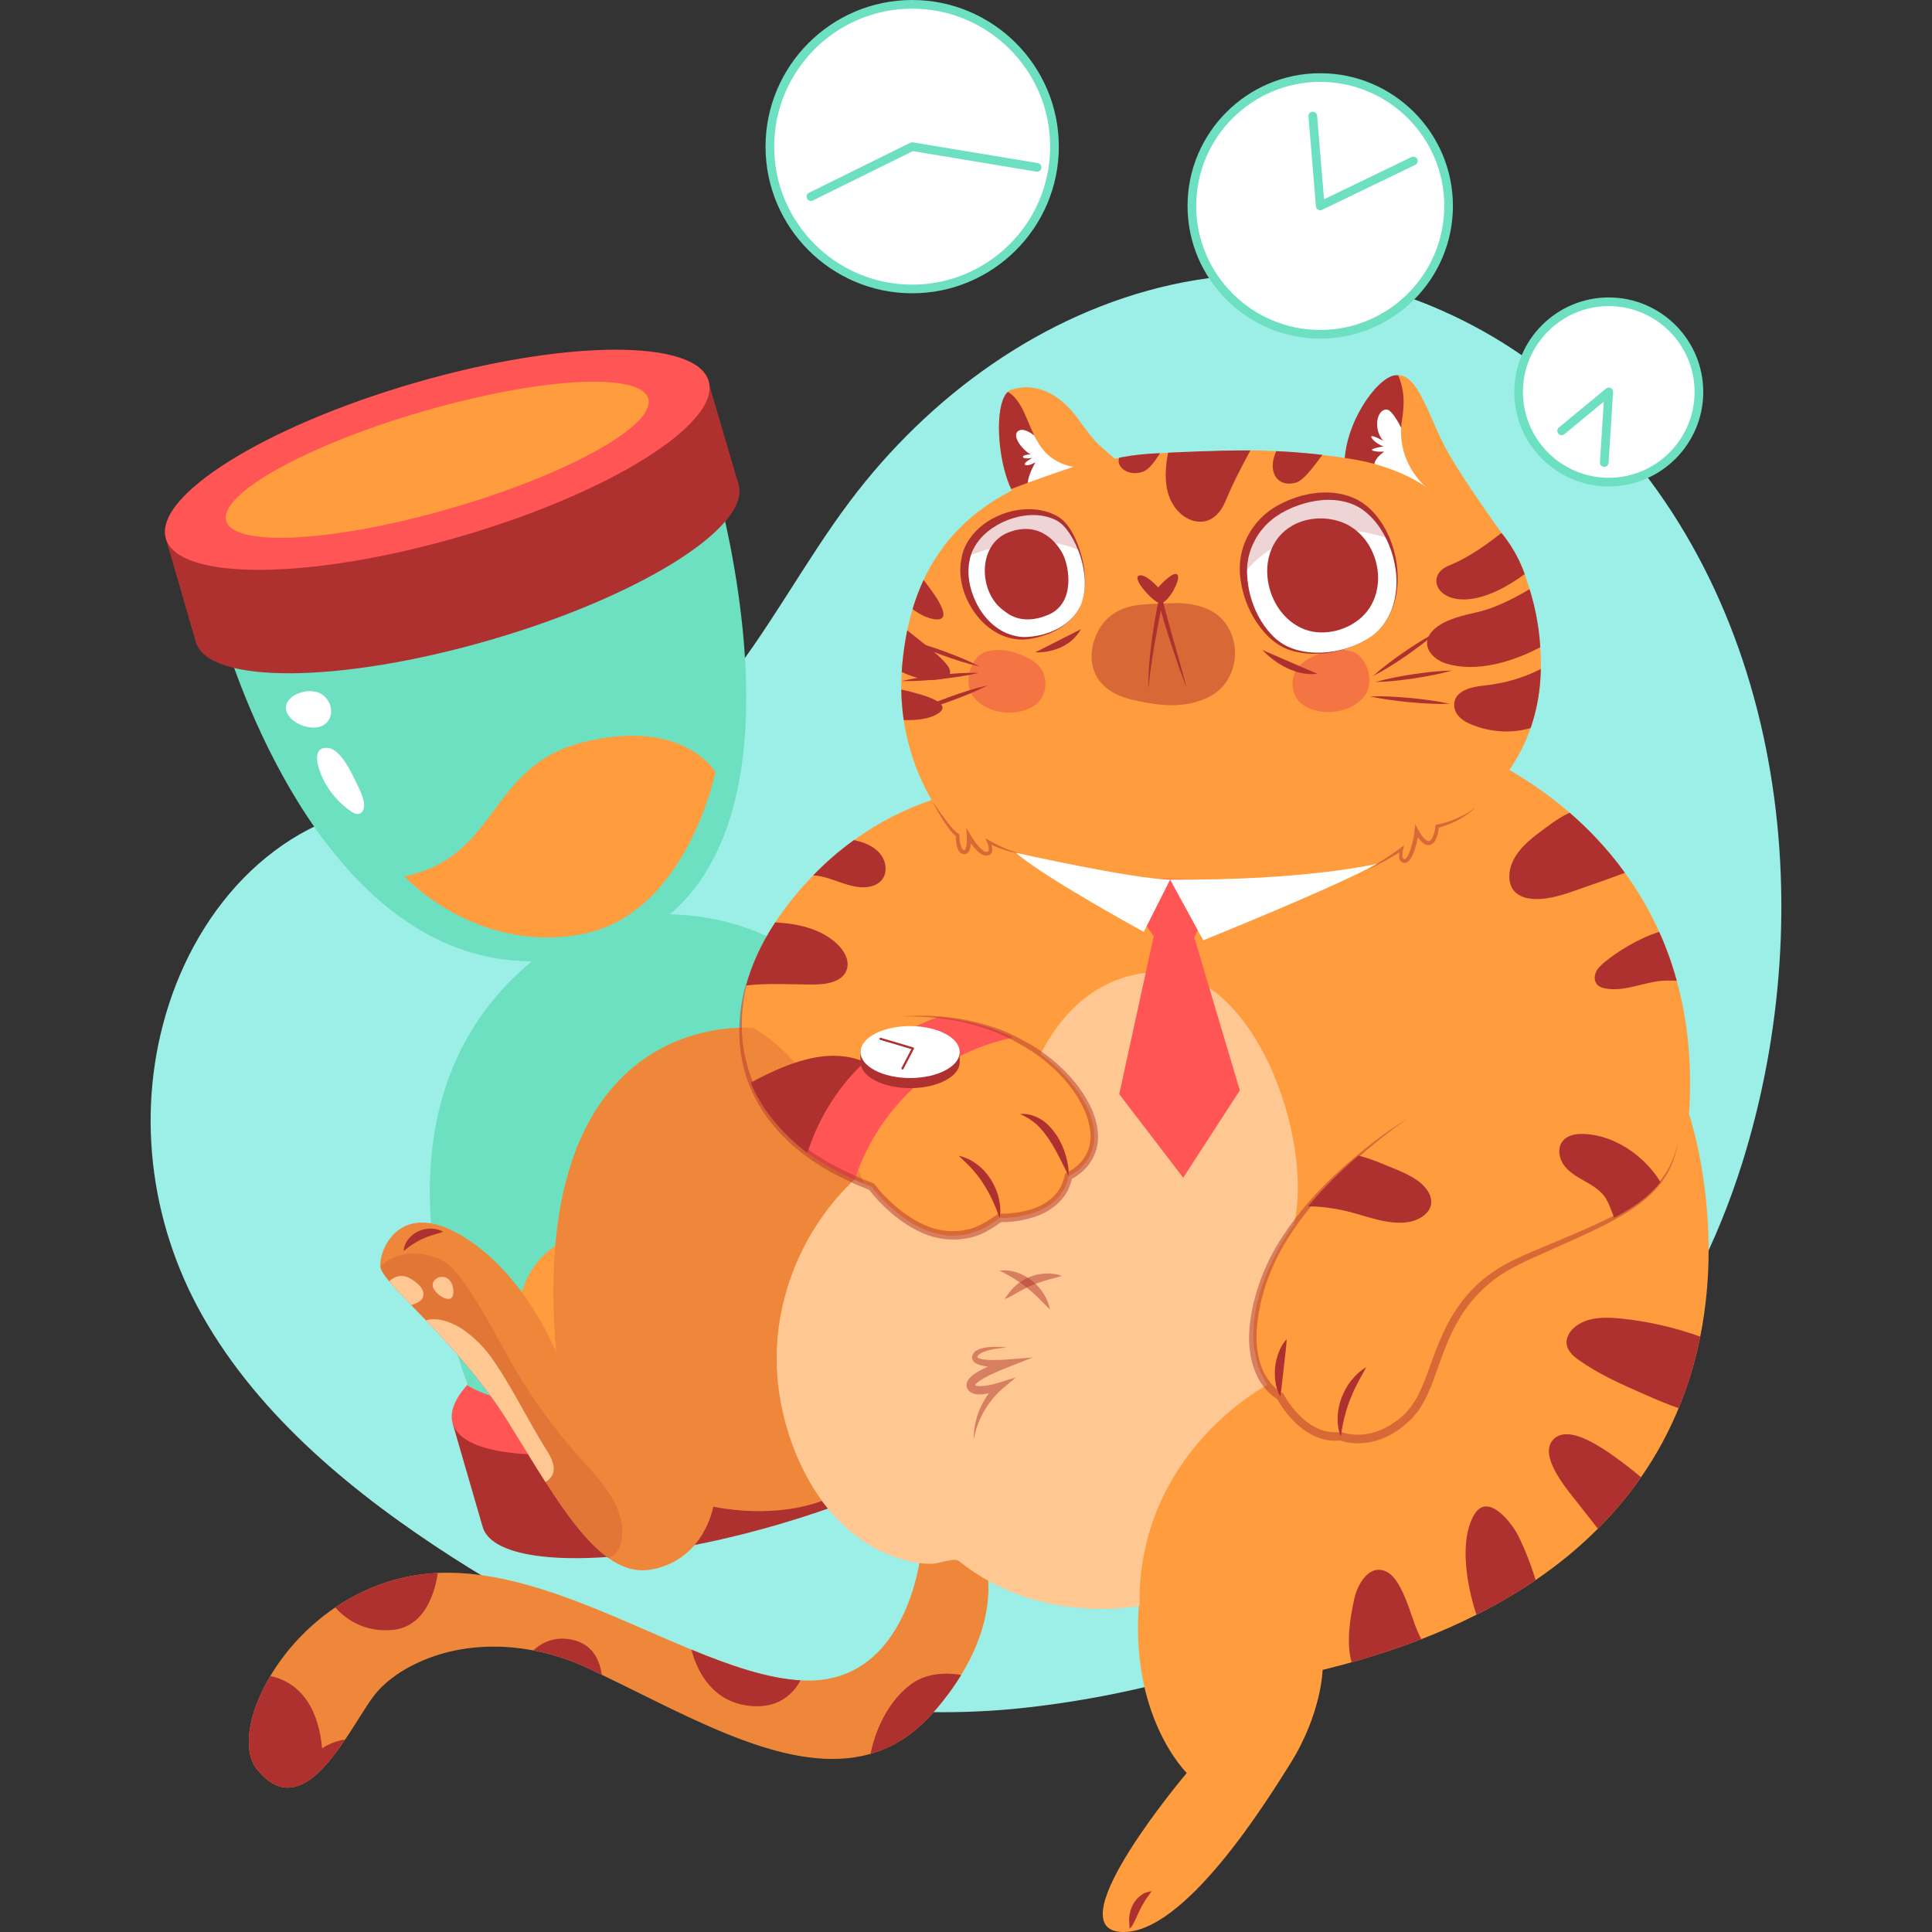 <svg width="128" height="128" viewBox="0 0 128 128" fill="none" xmlns="http://www.w3.org/2000/svg">
<rect x="0" y="0" width="128" height="128" fill="#333333" stroke="none"/>
<g clip-path="url(#clip0_25_373)">
<path d="M77.644 18.858C69.095 20.745 61.568 26.215 56.308 33.214C53.243 37.292 50.886 41.88 47.651 45.824C44.417 49.769 40.001 53.145 34.913 53.517C32.355 53.704 29.796 53.121 27.232 53.195C19.306 53.425 13.528 59.318 11.187 66.551C8.964 73.418 9.87 80.918 13.418 87.184C17.231 93.915 23.563 99.055 29.979 103.181C41.38 110.513 54.631 114.69 68.258 113.104C89.612 110.619 108.82 98.093 115.425 77.055C120.732 60.153 118.234 39.407 104.812 26.772C101.876 24.008 98.633 21.869 94.918 20.312C93.567 19.747 92.174 19.285 90.749 18.949C86.464 17.938 81.942 17.91 77.644 18.858Z" fill="#9BEFE6"/>
<path d="M44.386 60.574C43.019 61.753 41.323 62.651 39.226 63.178C38.608 63.333 38.008 63.453 37.419 63.536C36.67 63.642 35.941 63.69 35.23 63.69C22.597 63.671 16.466 47.38 14.896 42.433L47.613 32.664C47.869 33.727 48.135 34.911 48.386 36.181C49.908 44.061 50.642 55.207 44.386 60.574Z" fill="#6CE0C0"/>
<path d="M64.957 85.329L36.327 94.257L33.298 95.204C33.298 95.204 32.506 95.523 32.37 95.204C31.003 91.929 22.858 73.976 35.23 63.691C35.776 63.231 36.361 62.792 36.989 62.372C37.608 61.952 38.269 61.55 38.975 61.169C40.912 60.71 42.714 60.526 44.386 60.575C61.527 60.999 64.957 85.329 64.957 85.329Z" fill="#6CE0C0"/>
<path d="M48.959 32.21L48.965 32.209L48.948 32.153C48.944 32.136 48.943 32.117 48.938 32.1C48.932 32.082 48.923 32.065 48.917 32.046L46.837 24.965L10.984 35.676L12.971 42.528C13.787 45.344 22.501 45.292 32.433 42.413C42.238 39.57 49.559 35.035 48.959 32.21Z" fill="#AE312F"/>
<path d="M46.951 25.247C47.768 28.064 40.378 32.681 30.446 35.56C20.514 38.44 11.801 38.492 10.985 35.675C10.168 32.859 17.558 28.242 27.489 25.363C37.422 22.483 46.135 22.431 46.951 25.247Z" fill="#FF5555"/>
<path d="M67.963 90.836L67.969 90.835L67.952 90.779C67.948 90.761 67.947 90.743 67.942 90.726C67.936 90.708 67.927 90.691 67.921 90.672L65.841 83.591L29.988 94.302L31.975 101.154C32.791 103.97 41.505 103.919 51.437 101.039C61.242 98.196 68.563 93.661 67.963 90.836Z" fill="#AE312F"/>
<path d="M49.45 94.181C59.382 91.301 66.771 86.683 65.955 83.868C65.138 81.052 56.425 81.104 46.494 83.984C36.562 86.864 29.173 91.481 29.989 94.297C30.806 97.113 39.519 97.061 49.45 94.181Z" fill="#FF5555"/>
<path d="M30.955 91.763C30.955 91.763 35.101 95.04 48.978 91.4C62.856 87.76 64.383 82.448 64.383 82.448C64.383 82.448 63.367 77.817 52.141 78.987C40.914 80.156 30.955 91.763 30.955 91.763Z" fill="#6CE0C0"/>
<path d="M26.791 58.061C26.791 58.061 31.467 63.179 38.479 61.904C45.491 60.629 47.395 51.149 47.395 51.149C47.395 51.149 45.34 47.57 38.756 49.145C32.289 50.692 33.12 56.767 26.791 58.061Z" fill="#FF9C3D"/>
<path d="M29.898 33.669C37.619 31.43 43.462 28.178 42.948 26.405C42.434 24.632 35.758 25.01 28.037 27.249C20.315 29.488 14.473 32.74 14.987 34.513C15.501 36.286 22.177 35.908 29.898 33.669Z" fill="#FF9C3D"/>
<path d="M62.508 82.743C60.944 76.323 57.077 73.798 57.077 73.798C56.6 83.865 45.472 80.103 38.955 81.64C32.438 83.177 34.546 90.85 34.546 90.85C35.06 92.624 41.736 92.246 49.458 90.007C57.179 87.769 63.022 84.516 62.508 82.743Z" fill="#FF9C3D"/>
<path d="M19.262 47.586C19.444 47.782 19.681 47.92 19.928 48.026C20.585 48.306 21.55 48.328 21.86 47.54C22.077 46.988 21.822 46.347 21.353 46.021C20.34 45.316 18.115 46.343 19.262 47.586Z" fill="white"/>
<path d="M21.007 50.255C21.021 50.723 21.253 51.301 21.39 51.584C21.816 52.462 22.471 53.23 23.281 53.774C23.887 54.181 24.205 53.726 24.104 53.137C24.021 52.658 23.778 52.216 23.571 51.782C23.261 51.13 22.549 49.634 21.738 49.554C21.16 49.498 20.994 49.831 21.007 50.255Z" fill="white"/>
<path d="M93.482 19.656C96.803 16.335 96.803 10.951 93.482 7.63C90.16 4.309 84.776 4.309 81.455 7.63C78.134 10.951 78.134 16.335 81.455 19.656C84.776 22.977 90.16 22.977 93.482 19.656Z" fill="white"/>
<path d="M87.469 22.433C82.621 22.433 78.678 18.49 78.678 13.643C78.678 8.795 82.621 4.851 87.469 4.851C92.317 4.851 96.26 8.795 96.26 13.643C96.26 18.49 92.317 22.433 87.469 22.433ZM87.469 5.425C82.938 5.425 79.252 9.111 79.252 13.643C79.252 18.174 82.938 21.86 87.469 21.86C92 21.86 95.686 18.174 95.686 13.643C95.686 9.111 92 5.425 87.469 5.425Z" fill="#6CE0C0"/>
<path d="M87.469 13.93C87.42 13.93 87.371 13.917 87.327 13.892C87.245 13.845 87.191 13.761 87.183 13.666L86.689 7.712C86.676 7.553 86.793 7.415 86.951 7.402C87.096 7.387 87.247 7.506 87.261 7.664L87.721 13.203L93.512 10.407C93.655 10.339 93.827 10.398 93.895 10.541C93.965 10.683 93.904 10.855 93.762 10.924L87.594 13.901C87.554 13.92 87.511 13.93 87.469 13.93Z" fill="#6CE0C0"/>
<path d="M112.48 26.927C113.01 23.671 110.8 20.602 107.544 20.072C104.288 19.541 101.218 21.751 100.688 25.007C100.158 28.264 102.368 31.333 105.624 31.863C108.88 32.393 111.95 30.183 112.48 26.927Z" fill="white"/>
<path d="M106.584 32.227C103.132 32.227 100.324 29.419 100.324 25.967C100.324 22.515 103.132 19.706 106.584 19.706C110.036 19.706 112.845 22.515 112.845 25.967C112.845 29.419 110.037 32.227 106.584 32.227ZM106.584 20.28C103.449 20.28 100.897 22.831 100.897 25.967C100.897 29.102 103.449 31.654 106.584 31.654C109.72 31.654 112.271 29.102 112.271 25.967C112.271 22.831 109.72 20.28 106.584 20.28Z" fill="#6CE0C0"/>
<path d="M106.287 30.93C106.281 30.93 106.275 30.93 106.269 30.93C106.11 30.92 105.99 30.784 106.001 30.625L106.256 26.61L103.648 28.765C103.526 28.866 103.346 28.849 103.244 28.727C103.143 28.605 103.16 28.424 103.282 28.323L106.402 25.746C106.49 25.674 106.612 25.66 106.715 25.712C106.817 25.764 106.878 25.871 106.871 25.985L106.573 30.662C106.563 30.814 106.437 30.93 106.287 30.93Z" fill="#6CE0C0"/>
<path d="M60.434 19.144C65.642 19.144 69.863 14.923 69.863 9.716C69.863 4.508 65.642 0.287 60.434 0.287C55.227 0.287 51.006 4.508 51.006 9.716C51.006 14.923 55.227 19.144 60.434 19.144Z" fill="white"/>
<path d="M60.435 19.431C55.077 19.431 50.719 15.072 50.719 9.715C50.719 4.358 55.077 0 60.435 0C65.791 0 70.15 4.358 70.15 9.716C70.15 15.073 65.791 19.431 60.435 19.431ZM60.435 0.574C55.394 0.574 51.292 4.675 51.292 9.716C51.292 14.757 55.394 18.858 60.435 18.858C65.475 18.858 69.576 14.757 69.576 9.716C69.576 4.675 65.475 0.574 60.435 0.574Z" fill="#6CE0C0"/>
<path d="M53.724 13.315C53.619 13.315 53.517 13.256 53.467 13.155C53.397 13.013 53.455 12.841 53.597 12.771L60.307 9.458C60.361 9.432 60.422 9.423 60.481 9.432L68.758 10.805C68.915 10.831 69.02 10.979 68.994 11.135C68.968 11.291 68.822 11.398 68.664 11.371L60.478 10.013L53.851 13.285C53.81 13.305 53.767 13.315 53.724 13.315Z" fill="#6CE0C0"/>
<path d="M111.9 73.808C112.132 70.439 111.793 67.513 111.089 64.976C110.771 63.818 110.378 62.737 109.926 61.74C109.268 60.271 108.49 58.971 107.654 57.825C106.479 56.199 105.196 54.883 103.992 53.844C102.356 52.43 100.871 51.519 99.996 51.013C100.602 50.132 101.071 49.204 101.406 48.236C101.84 46.986 102.058 45.676 102.085 44.317C102.097 43.736 102.08 43.148 102.016 42.57L102.014 42.55C101.905 41.403 101.674 40.226 101.332 39.033C101.236 38.698 101.131 38.365 101.016 38.036C100.67 37.057 100.165 36.167 99.514 35.356C99.428 35.233 96.56 31.29 95.6 29.352C94.624 27.388 93.862 24.796 92.634 24.867C91.784 24.916 91.019 25.915 90.573 26.535C89.745 27.681 89.297 28.949 89.085 30.336C87.262 30.066 85.423 29.904 83.581 29.851C81.777 29.799 79.985 29.953 78.184 29.953C76.784 30.04 75.245 30.056 73.877 30.395L73.789 30.326C73.414 30.025 72.927 29.575 72.869 29.524C72.118 28.842 71.601 27.886 70.925 27.136C69.942 26.044 68.536 25.33 67.021 25.813C66.925 25.845 66.842 25.894 66.765 25.968C66.568 26.153 66.423 26.47 66.327 26.877C65.982 28.334 66.28 30.905 66.994 32.4C67.007 32.43 67.025 32.463 67.041 32.493C64.257 33.924 62.505 35.849 61.409 37.979C61.33 38.124 61.261 38.277 61.19 38.425C60.908 39.029 60.675 39.649 60.484 40.274C60.474 40.303 60.465 40.333 60.461 40.36C60.364 40.678 60.279 40.996 60.205 41.318C60.169 41.468 60.136 41.612 60.108 41.761C59.955 42.512 59.849 43.266 59.777 44.014C59.771 44.097 59.764 44.18 59.758 44.264C59.751 44.35 59.745 44.434 59.742 44.518C59.714 44.915 59.706 45.306 59.713 45.681C59.714 45.702 59.713 45.718 59.715 45.739C59.719 46.211 59.752 46.668 59.797 47.112C59.818 47.314 59.844 47.513 59.876 47.706C60.202 49.936 60.978 51.715 61.725 53.001C60.038 53.578 58.286 54.426 56.576 55.661C55.657 56.319 54.751 57.093 53.877 57.996C53.501 58.377 53.133 58.786 52.773 59.217C52.234 59.862 51.763 60.495 51.357 61.112C50.385 62.594 49.776 63.993 49.437 65.292C47.806 71.566 52.462 75.543 52.462 75.543C46.13 90.902 55.189 100.338 55.189 100.338L75.493 105.892C74.732 113.681 78.626 117.463 78.626 117.463C78.626 117.463 70.014 127.644 74.215 127.992C78.415 128.339 84.083 119.066 85.459 116.884C87.566 113.542 87.627 110.635 87.627 110.635C88.281 110.473 88.919 110.308 89.543 110.13C91.191 109.67 92.73 109.157 94.162 108.602C95.466 108.097 96.683 107.555 97.817 106.98C99.249 106.264 100.548 105.494 101.736 104.683C103.309 103.615 104.678 102.473 105.862 101.281C106.967 100.18 107.915 99.038 108.722 97.871C109.765 96.373 110.58 94.837 111.213 93.298C111.871 91.704 112.335 90.107 112.645 88.555C114.239 80.616 111.9 73.808 111.9 73.808Z" fill="#FF9C3D"/>
<path d="M63.678 110.968C63.185 111.784 62.56 112.632 61.782 113.514C60.536 114.925 59.154 115.774 57.672 116.196C52.395 117.706 45.877 113.828 39.868 110.956C39.5 110.778 39.132 110.604 38.767 110.439C37.683 109.942 36.525 109.566 35.328 109.342C33.23 108.945 31.037 109.002 29.017 109.64C27.502 110.12 25.876 110.985 24.858 112.239C24.34 112.876 23.662 114.072 22.867 115.248C21.261 117.631 19.18 119.916 17.019 117.214C16.047 115.997 16.431 113.513 17.913 111.039C18.89 109.396 20.351 107.757 22.213 106.499C23.902 105.352 25.922 104.521 28.21 104.276C28.475 104.247 28.74 104.231 29.005 104.214C34.58 103.961 40.489 107.099 45.803 109.292H45.807C48.394 110.356 50.836 111.2 53.033 111.328H53.038C53.141 111.332 53.24 111.337 53.344 111.341C60.318 111.523 61.05 102.625 61.05 102.625L64.721 101.801C64.721 101.801 67.009 105.547 63.678 110.968Z" fill="#FF9C3D"/>
<g opacity="0.2">
<path d="M63.678 110.968C63.185 111.784 62.56 112.632 61.782 113.514C60.536 114.925 59.154 115.774 57.672 116.196C52.395 117.706 45.877 113.828 39.868 110.956C39.5 110.778 39.132 110.604 38.767 110.439C37.683 109.942 36.525 109.566 35.328 109.342C33.23 108.945 31.037 109.002 29.017 109.64C27.502 110.12 25.876 110.985 24.858 112.239C24.34 112.876 23.662 114.072 22.867 115.248C21.261 117.631 19.18 119.916 17.019 117.214C16.047 115.997 16.431 113.513 17.913 111.039C18.89 109.396 20.351 107.757 22.213 106.499C23.902 105.352 25.922 104.521 28.21 104.276C28.475 104.247 28.74 104.231 29.005 104.214C34.58 103.961 40.489 107.099 45.803 109.292H45.807C48.394 110.356 50.836 111.2 53.033 111.328H53.038C53.141 111.332 53.24 111.337 53.344 111.341C60.318 111.523 61.05 102.625 61.05 102.625L64.721 101.801C64.721 101.801 67.009 105.547 63.678 110.968Z" fill="#AE312F"/>
</g>
<path d="M22.867 115.248C21.261 117.632 19.18 119.916 17.019 117.214C16.047 115.997 16.431 113.514 17.913 111.039C19.101 111.287 21.009 112.247 21.34 115.831C21.34 115.831 21.977 115.368 22.867 115.248Z" fill="#AE312F"/>
<path d="M29.005 104.214C28.847 105.319 28.239 107.803 25.962 107.993C24.034 108.15 22.821 107.182 22.213 106.499C23.901 105.352 25.921 104.521 28.21 104.276C28.475 104.248 28.74 104.231 29.005 104.214Z" fill="#AE312F"/>
<path d="M39.868 110.956C39.5 110.778 39.132 110.604 38.767 110.439C37.683 109.942 36.525 109.566 35.328 109.342C35.908 108.817 36.756 108.39 37.903 108.634C39.297 108.928 39.744 110.05 39.868 110.956Z" fill="#AE312F"/>
<path d="M53.033 111.329C52.586 112.169 51.547 113.348 49.362 112.976C46.974 112.57 46.105 110.439 45.807 109.293C48.394 110.356 50.836 111.2 53.033 111.329Z" fill="#AE312F"/>
<path d="M63.678 110.968C63.185 111.784 62.56 112.632 61.782 113.514C60.536 114.925 59.154 115.774 57.672 116.196C57.855 115.298 58.463 113.1 60.218 111.688C61.265 110.844 62.577 110.79 63.678 110.968Z" fill="#AE312F"/>
<path d="M58.8 95.556C55.77 101.801 47.253 99.814 47.253 99.814C47.253 99.814 46.686 103.316 43.184 103.978C42.179 104.168 41.235 103.875 40.325 103.233C38.893 102.227 37.539 100.369 36.136 98.18C35.321 96.909 34.493 95.527 33.624 94.136C31.973 91.492 29.899 89.228 28.224 87.477C27.876 87.117 27.545 86.778 27.238 86.459C26.647 85.847 26.146 85.321 25.794 84.895C25.434 84.469 25.223 84.138 25.202 83.914C25.107 82.78 26.526 79.37 30.69 81.927C34.853 84.481 36.844 89.592 36.844 89.592C34.853 66.499 49.901 68.109 49.901 68.109C56.908 71.991 61.829 89.311 58.8 95.556Z" fill="#FF9C3D"/>
<g opacity="0.2">
<path d="M58.8 95.556C55.77 101.801 47.253 99.814 47.253 99.814C47.253 99.814 46.686 103.316 43.184 103.978C42.179 104.168 41.235 103.875 40.325 103.233C38.893 102.227 37.539 100.369 36.136 98.18C35.321 96.909 34.493 95.527 33.624 94.136C31.973 91.492 29.899 89.228 28.224 87.477C27.876 87.117 27.545 86.778 27.238 86.459C26.647 85.847 26.146 85.321 25.794 84.895C25.434 84.469 25.223 84.138 25.202 83.914C25.107 82.78 26.526 79.37 30.69 81.927C34.853 84.481 36.844 89.592 36.844 89.592C34.853 66.499 49.901 68.109 49.901 68.109C56.908 71.991 61.829 89.311 58.8 95.556Z" fill="#AE312F"/>
</g>
<g opacity="0.2">
<path d="M41.173 102.111C41.078 102.678 40.751 103.03 40.325 103.233C38.893 102.227 37.539 100.369 36.136 98.18C35.321 96.909 34.493 95.527 33.624 94.136C31.973 91.492 29.899 89.228 28.224 87.477C27.876 87.117 27.545 86.778 27.238 86.459C26.647 85.847 26.146 85.321 25.794 84.894C25.434 84.468 25.223 84.137 25.202 83.914C25.202 83.914 26.423 82.445 28.948 83.343C29.854 83.665 30.508 84.642 31.029 85.395C32.391 87.365 33.376 89.55 34.647 91.57C35.839 93.457 37.192 95.245 38.699 96.892C39.998 98.308 41.533 100.026 41.173 102.111Z" fill="#AE312F"/>
</g>
<path d="M29.036 84.645C28.817 84.725 28.642 84.946 28.664 85.178C28.676 85.309 28.746 85.427 28.828 85.53C28.985 85.73 29.192 85.89 29.424 85.994C29.577 86.062 29.77 86.1 29.9 85.995C30.021 85.898 30.034 85.722 30.037 85.566C30.048 85.01 29.66 84.414 29.036 84.645Z" fill="#FFC792"/>
<path d="M27.938 86.095C27.868 86.182 27.773 86.24 27.673 86.294C27.537 86.368 27.392 86.43 27.239 86.459C26.647 85.847 26.146 85.321 25.794 84.895C26.001 84.65 26.398 84.51 26.663 84.535C26.99 84.568 27.284 84.742 27.541 84.945C27.718 85.085 27.892 85.243 27.983 85.45C28.079 85.656 28.083 85.917 27.938 86.095Z" fill="#FFC792"/>
<path d="M36.294 98.085C36.244 98.122 36.194 98.155 36.136 98.18C35.321 96.909 34.493 95.527 33.624 94.136C31.973 91.492 29.899 89.228 28.224 87.477C28.509 87.386 28.815 87.382 29.126 87.432C29.689 87.527 30.256 87.804 30.674 88.085C31.46 88.615 32.176 89.373 32.706 90.151C33.984 92.021 34.953 94.062 36.153 95.978C36.559 96.615 37.047 97.493 36.294 98.085Z" fill="#FFC792"/>
<path d="M85.722 81.128C85.722 81.128 81.126 87.23 83.957 91.757C83.957 91.757 75.357 96.22 75.494 106.384C75.494 106.384 68.892 107.765 63.516 103.412C63.239 103.192 62.233 103.569 61.906 103.594C61.066 103.664 60.184 103.453 59.394 103.188C54.817 101.673 52.222 96.645 51.601 92.13C50.885 86.948 52.859 81.696 56.6 78.154C56.965 78.315 57.349 78.472 57.751 78.626C57.751 78.626 61.807 84.229 66.231 80.691C66.231 80.691 70.212 80.885 70.804 77.913C70.804 77.913 73.171 76.928 72.319 74.127C71.922 72.819 70.792 71.176 68.942 69.835C69.943 67.832 72.265 64.521 76.706 64.393C83.088 64.207 87.08 75.508 85.722 81.128Z" fill="#FFC792"/>
<path d="M91.053 30.736C89.954 30.438 89.139 30.351 89.096 30.343C89.309 27.585 91.52 24.672 92.634 24.867L92.637 24.866C92.872 25.471 93.147 26.195 92.883 27.86C92.856 28.024 92.841 28.183 92.832 28.338C92.688 30.636 92.1 31.022 91.053 30.736Z" fill="#AE312F"/>
<path d="M68.095 31.985C67.681 32.135 67.293 32.281 66.994 32.399C66.28 30.904 65.983 28.334 66.328 26.876C66.423 26.469 66.568 26.152 66.766 25.967C66.766 25.967 67.36 26.176 67.926 27.491C68.132 27.971 68.316 28.432 68.523 28.854C69.017 29.851 69.442 31.492 68.095 31.985Z" fill="#AE312F"/>
<g opacity="0.48">
<path d="M86.114 44.08C85.449 44.741 85.438 46.05 86.302 46.677C87.46 47.516 89.511 47.278 90.399 46.123C91.149 45.149 90.517 43.45 89.601 43.176C88.827 42.945 88.032 43.063 87.313 43.358C86.979 43.495 86.487 43.709 86.114 44.08Z" fill="#EA4949"/>
</g>
<g opacity="0.48">
<path d="M68.769 44.059C69.442 44.718 69.469 46.039 68.612 46.685C67.465 47.55 65.411 47.34 64.509 46.187C63.747 45.214 64.358 43.488 65.271 43.199C66.043 42.953 66.838 43.062 67.561 43.349C67.897 43.482 68.391 43.69 68.769 44.059Z" fill="#EA4949"/>
</g>
<path d="M82.839 29.841C82.614 30.256 82.408 30.661 82.212 31.033C81.827 31.759 81.483 32.51 81.164 33.268C80.922 33.837 80.462 34.416 79.816 34.535C79.003 34.691 78.242 34.201 77.796 33.548C77.239 32.737 77.171 31.738 77.269 30.783C77.294 30.523 77.337 30.25 77.389 29.995C77.389 29.995 80.561 29.826 82.839 29.841Z" fill="#AE312F"/>
<path d="M62.367 44.98C61.497 45.165 60.571 44.916 59.741 44.519C59.746 44.435 59.752 44.351 59.76 44.263C59.765 44.182 59.77 44.098 59.779 44.014C59.849 43.264 59.955 42.511 60.108 41.76C61.874 43.207 63.999 44.63 62.367 44.98Z" fill="#AE312F"/>
<path d="M62.152 47.27C61.59 47.641 60.711 47.731 59.874 47.707C59.846 47.512 59.821 47.313 59.798 47.111C59.751 46.668 59.721 46.211 59.715 45.737C59.715 45.718 59.714 45.702 59.714 45.682C61.45 46.075 63.142 46.618 62.152 47.27Z" fill="#AE312F"/>
<path d="M61.97 41.031C61.48 40.985 60.955 40.716 60.461 40.362C60.467 40.333 60.476 40.303 60.485 40.273C60.677 39.649 60.909 39.029 61.191 38.426C62.244 39.768 63.105 41.139 61.97 41.031Z" fill="#AE312F"/>
<path d="M87.614 30.14C86.976 30.984 86.352 31.849 85.839 31.982C84.563 32.319 83.949 31.189 84.557 29.89C85.377 29.927 86.166 29.984 86.924 30.063C87.027 30.071 87.125 30.082 87.223 30.093C87.357 30.107 87.485 30.123 87.614 30.14Z" fill="#AE312F"/>
<path d="M76.857 30.024C76.498 30.591 76.124 31.102 75.756 31.24C74.76 31.617 73.921 30.929 74.147 30.331C74.147 30.331 75.163 30.088 76.857 30.024Z" fill="#AE312F"/>
<g opacity="0.48">
<path d="M61.788 53.119C62.053 53.502 62.318 53.885 62.599 54.252C62.737 54.438 62.88 54.619 63.029 54.793C63.178 54.964 63.339 55.135 63.511 55.248L63.561 55.281L63.563 55.347C63.569 55.541 63.586 55.745 63.63 55.931C63.668 56.113 63.764 56.306 63.858 56.315C63.903 56.32 63.919 56.319 63.961 56.25C63.995 56.185 64.017 56.093 64.032 56.001C64.06 55.815 64.059 55.61 64.049 55.418L64.022 54.837L64.312 55.337C64.419 55.521 64.541 55.706 64.672 55.876C64.803 56.046 64.945 56.212 65.103 56.331C65.181 56.391 65.267 56.435 65.337 56.438C65.415 56.44 65.473 56.422 65.491 56.368C65.544 56.237 65.479 55.995 65.401 55.814L65.281 55.532L65.539 55.682C65.856 55.867 66.192 56.026 66.53 56.177C66.87 56.327 67.22 56.451 67.585 56.532C67.21 56.507 66.844 56.407 66.486 56.292C66.128 56.173 65.784 56.025 65.442 55.857L65.58 55.725C65.635 55.834 65.677 55.941 65.709 56.059C65.737 56.176 65.764 56.305 65.714 56.457C65.686 56.531 65.624 56.608 65.548 56.642C65.511 56.662 65.473 56.675 65.438 56.679C65.401 56.688 65.365 56.692 65.326 56.688C65.171 56.681 65.052 56.612 64.952 56.543C64.749 56.401 64.596 56.225 64.454 56.044C64.313 55.862 64.186 55.676 64.067 55.477L64.33 55.396C64.345 55.614 64.34 55.824 64.307 56.045C64.287 56.155 64.263 56.267 64.201 56.384C64.181 56.413 64.163 56.443 64.14 56.471C64.11 56.498 64.083 56.528 64.045 56.548C63.967 56.591 63.875 56.599 63.798 56.58C63.638 56.544 63.542 56.416 63.488 56.312C63.433 56.203 63.405 56.094 63.381 55.986C63.339 55.769 63.324 55.56 63.331 55.342L63.383 55.441C63.175 55.284 63.028 55.099 62.882 54.913C62.739 54.724 62.606 54.532 62.478 54.336C62.231 53.939 61.995 53.536 61.788 53.119Z" fill="#AE312F"/>
</g>
<path d="M90.941 42.099C89.535 43.161 87.274 43.599 85.596 43.035C85.238 42.914 84.902 42.743 84.597 42.513C83.275 41.506 82.469 39.667 82.386 38.02C82.381 37.983 82.379 37.944 82.377 37.906C82.325 36.243 83.206 34.694 84.618 33.831C86.27 32.821 88.782 32.386 90.414 33.645C91.058 34.142 91.582 34.851 91.948 35.66L91.951 35.659C92.936 37.812 92.823 40.675 90.941 42.099Z" fill="white"/>
<path d="M90.941 42.099C90.146 42.699 89.188 43.05 88.211 43.224C87.721 43.308 87.22 43.338 86.721 43.305C86.222 43.275 85.722 43.182 85.25 42.992C84.777 42.803 84.353 42.496 83.995 42.138C83.633 41.781 83.325 41.371 83.067 40.933C82.552 40.055 82.235 39.062 82.148 38.032L82.15 38.051C82.053 36.819 82.451 35.609 83.226 34.674C83.61 34.211 84.077 33.807 84.603 33.517C85.121 33.222 85.672 32.995 86.245 32.841C87.382 32.542 88.647 32.519 89.751 33.026C90.302 33.274 90.773 33.671 91.148 34.12C91.528 34.57 91.824 35.079 92.051 35.613L91.934 35.547L91.937 35.547L92.023 35.538L92.054 35.612C92.287 36.16 92.447 36.736 92.532 37.321C92.615 37.905 92.627 38.499 92.558 39.083C92.487 39.667 92.32 40.238 92.056 40.762C91.791 41.284 91.411 41.75 90.941 42.099ZM90.941 42.099C91.407 41.745 91.781 41.276 92.04 40.754C92.302 40.231 92.442 39.654 92.496 39.077C92.605 37.916 92.346 36.739 91.849 35.706L91.966 35.771L91.963 35.772L91.883 35.784L91.845 35.706C91.599 35.203 91.29 34.732 90.912 34.329C90.535 33.923 90.092 33.591 89.589 33.397C88.581 33.004 87.433 33.054 86.388 33.361C85.336 33.667 84.341 34.204 83.653 35.029C83.481 35.235 83.329 35.457 83.194 35.689C83.068 35.925 82.949 36.166 82.862 36.42C82.775 36.674 82.703 36.934 82.666 37.201C82.641 37.334 82.637 37.468 82.623 37.602C82.622 37.731 82.612 37.883 82.621 37.99L82.623 38.008C82.653 38.959 82.902 39.919 83.348 40.777C83.571 41.206 83.845 41.61 84.171 41.968C84.496 42.327 84.876 42.634 85.318 42.837C86.203 43.245 87.23 43.317 88.204 43.18C89.182 43.043 90.139 42.685 90.941 42.099Z" fill="#AE312F"/>
<path d="M87.509 41.901C88.836 41.924 90.228 41.24 90.871 40.049C91.897 38.152 91.017 35.507 89.046 34.656C87.987 34.199 86.627 34.245 85.621 34.822C82.932 36.361 83.712 40.663 86.441 41.702C86.777 41.831 87.139 41.894 87.509 41.901Z" fill="#AE312F"/>
<g opacity="0.21">
<path d="M91.948 35.659C85.864 33.677 82.757 37.521 82.386 38.02C82.381 37.983 82.379 37.944 82.377 37.906C82.325 36.243 83.206 34.694 84.618 33.831C86.27 32.821 88.782 32.386 90.414 33.645C91.058 34.142 91.582 34.85 91.948 35.659Z" fill="#AE312F"/>
</g>
<path d="M71.638 40.006C71.081 41.427 69.48 42.145 68.055 42.277C67.858 42.292 67.662 42.292 67.471 42.272C65.152 42.034 63.436 39.154 63.998 36.91C64.051 36.678 64.135 36.453 64.242 36.237C65.186 34.353 68.088 33.315 69.985 34.315C70.443 34.56 70.775 35.002 71.028 35.444C71.201 35.745 71.357 36.087 71.487 36.452C71.903 37.594 72.054 38.95 71.638 40.006Z" fill="white"/>
<path d="M71.638 40.007C71.441 40.508 71.104 40.949 70.684 41.288C70.266 41.627 69.782 41.889 69.27 42.064C69.014 42.154 68.753 42.229 68.486 42.281C68.221 42.336 67.948 42.377 67.67 42.374C67.117 42.358 66.564 42.214 66.075 41.943C65.089 41.406 64.357 40.474 63.946 39.431C63.747 38.905 63.623 38.342 63.619 37.767L63.644 37.336C63.661 37.193 63.692 37.051 63.716 36.909C63.77 36.626 63.871 36.343 64.004 36.084C64.557 35.038 65.553 34.339 66.615 33.987C67.678 33.642 68.886 33.617 69.904 34.122C70.435 34.362 70.793 34.842 71.055 35.312C71.322 35.791 71.507 36.305 71.652 36.825C71.796 37.346 71.882 37.883 71.892 38.422C71.904 38.959 71.838 39.505 71.638 40.007ZM71.638 40.007C72.017 38.988 71.898 37.858 71.576 36.848C71.41 36.339 71.186 35.849 70.901 35.404C70.616 34.963 70.26 34.555 69.783 34.38C68.829 33.979 67.728 34.083 66.779 34.448C65.829 34.811 64.958 35.466 64.508 36.342C64.393 36.56 64.307 36.786 64.257 37.031C64.236 37.154 64.207 37.275 64.19 37.399L64.163 37.773C64.156 38.274 64.239 38.783 64.403 39.267C64.723 40.233 65.336 41.147 66.217 41.7C66.653 41.98 67.156 42.147 67.676 42.198C67.937 42.218 68.201 42.196 68.465 42.159C68.728 42.124 68.991 42.071 69.246 41.99C69.755 41.835 70.248 41.602 70.67 41.272C71.093 40.94 71.434 40.505 71.638 40.007Z" fill="#AE312F"/>
<path d="M66.544 40.483C66.644 40.551 67.612 41.514 69.445 40.736C71.277 39.957 70.817 37.54 70.446 36.773C70.076 36.005 68.912 34.463 66.812 35.276C64.712 36.089 64.825 39.325 66.544 40.483Z" fill="#AE312F"/>
<g opacity="0.21">
<path d="M71.487 36.452C68.784 35.248 65.61 36.235 63.998 36.91C64.051 36.678 64.135 36.453 64.241 36.237C65.186 34.353 68.088 33.315 69.985 34.315C70.443 34.56 70.775 35.002 71.027 35.444C71.201 35.745 71.357 36.087 71.487 36.452Z" fill="#AE312F"/>
</g>
<path d="M101.016 38.035C96.004 41.717 93.858 38.329 95.973 37.48C97.39 36.911 98.649 35.954 99.477 35.31C100.15 36.134 100.664 37.042 101.016 38.035Z" fill="#AE312F"/>
<path d="M102.046 42.882C100.173 43.869 97.808 44.566 95.837 43.969C95.094 43.743 94.408 43.123 94.573 42.387C94.641 42.093 94.844 41.824 95.103 41.614C95.865 40.991 96.987 40.764 97.961 40.536C99.069 40.275 100.344 39.628 101.333 39.036C101.333 39.036 101.925 40.688 102.046 42.882Z" fill="#AE312F"/>
<path d="M102.084 44.318C102.059 45.677 101.84 46.987 101.407 48.235C100.092 48.625 98.61 48.495 97.368 47.952C96.814 47.709 96.296 47.272 96.346 46.612C96.41 45.739 97.537 45.504 98.23 45.431C100.109 45.235 101.406 44.681 102.084 44.318Z" fill="#AE312F"/>
<path d="M60.434 47.221C61.229 46.814 62.053 46.488 62.885 46.181C63.719 45.883 64.561 45.605 65.431 45.408C64.637 45.816 63.813 46.142 62.981 46.448C62.147 46.745 61.305 47.023 60.434 47.221Z" fill="#AE312F"/>
<path d="M59.742 45.122C60.581 44.921 61.428 44.805 62.279 44.71C63.13 44.623 63.983 44.558 64.846 44.579C64.007 44.781 63.159 44.897 62.309 44.991C61.458 45.077 60.604 45.142 59.742 45.122Z" fill="#AE312F"/>
<path d="M60.073 42.398C60.914 42.586 61.727 42.855 62.532 43.143C63.335 43.44 64.13 43.757 64.895 44.154C64.053 43.967 63.241 43.698 62.435 43.409C61.633 43.112 60.838 42.796 60.073 42.398Z" fill="#AE312F"/>
<path d="M91.715 29.921C91.715 29.921 91.098 29.958 90.916 29.837C90.731 29.717 91.671 29.574 91.671 29.574C91.175 29.432 90.719 28.93 90.879 28.9C91.041 28.866 91.642 29.206 91.642 29.206C90.965 28.443 91.21 27.13 91.854 27.131C92.13 27.131 92.5 27.695 92.832 28.338C92.688 30.636 94.246 32.112 94.519 32.289C93.399 31.506 92.1 31.022 91.053 30.736C91.153 30.262 91.715 29.921 91.715 29.921Z" fill="white"/>
<path d="M68.095 31.985C68.118 31.466 68.561 30.695 68.6 30.629C68.561 30.65 68.15 30.892 67.934 30.804C67.707 30.712 68.395 30.331 68.395 30.331C68.395 30.331 67.843 30.447 67.778 30.286C67.709 30.128 68.282 30.099 68.282 30.099C67.851 29.908 66.986 28.913 67.448 28.562C67.749 28.334 68.225 28.623 68.523 28.854C69.016 29.851 69.651 30.629 71.095 30.934C71.095 30.934 69.442 31.492 68.095 31.985Z" fill="white"/>
<path d="M76.734 38.918C76.734 38.918 75.851 37.935 75.434 38.145C75.018 38.355 76.346 39.844 76.831 39.964C77.317 40.085 78.283 38.38 78.009 38.076C77.735 37.772 76.734 38.918 76.734 38.918Z" fill="#AE312F"/>
<path d="M78.626 45.596C78.439 45.126 78.273 44.648 78.098 44.173L77.611 42.737C77.448 42.258 77.302 41.773 77.153 41.289C77.012 40.802 76.87 40.319 76.763 39.812L77.04 39.815C76.838 40.77 76.66 41.734 76.489 42.697C76.404 43.179 76.326 43.663 76.261 44.148C76.189 44.632 76.135 45.118 76.094 45.608C76.072 45.117 76.098 44.625 76.125 44.133C76.16 43.642 76.217 43.154 76.275 42.666C76.396 41.689 76.567 40.721 76.763 39.756L76.9 39.081L77.04 39.759C77.139 40.242 77.278 40.73 77.412 41.215L77.82 42.673L78.231 44.132C78.361 44.62 78.501 45.106 78.626 45.596Z" fill="#AE312F"/>
<g opacity="0.48">
<path d="M74.719 40.222C73.93 40.447 73.189 40.979 72.77 41.772C72.162 42.921 72.105 44.328 73.005 45.299C73.564 45.901 74.323 46.206 75.079 46.377C76.528 46.703 77.991 46.925 79.435 46.446C79.959 46.272 80.471 46.016 80.884 45.611C81.517 44.99 81.875 44.023 81.821 43.075C81.767 42.128 81.304 41.223 80.606 40.702C79.748 40.062 78.505 39.907 77.498 39.969C76.6 40.024 75.587 39.974 74.719 40.222Z" fill="#AE312F"/>
</g>
<path d="M90.766 46.137C91.658 46.108 92.543 46.165 93.425 46.242C94.307 46.328 95.187 46.436 96.058 46.63C95.166 46.66 94.281 46.603 93.399 46.525C92.517 46.438 91.638 46.33 90.766 46.137Z" fill="#AE312F"/>
<path d="M96.199 44.425C95.37 44.662 94.528 44.814 93.682 44.946C92.836 45.069 91.986 45.17 91.123 45.187C91.953 44.949 92.795 44.797 93.64 44.666C94.487 44.543 95.336 44.441 96.199 44.425Z" fill="#AE312F"/>
<path d="M95.191 41.872C94.55 42.45 93.861 42.957 93.16 43.447C92.454 43.93 91.735 44.395 90.968 44.789C91.608 44.211 92.297 43.703 92.999 43.214C93.706 42.732 94.424 42.267 95.191 41.872Z" fill="#AE312F"/>
<g opacity="0.48">
<path d="M90.614 57.612C90.986 57.379 91.36 57.151 91.725 56.91C92.091 56.671 92.457 56.432 92.799 56.167L93.019 55.998L92.959 56.277C92.934 56.395 92.917 56.523 92.918 56.642C92.917 56.758 92.949 56.881 92.992 56.907C93.007 56.921 93.05 56.927 93.079 56.92C93.099 56.917 93.137 56.891 93.17 56.85C93.238 56.769 93.296 56.657 93.344 56.544C93.441 56.313 93.518 56.067 93.579 55.818C93.64 55.57 93.694 55.309 93.715 55.069L93.756 54.596L93.981 55.013C94.073 55.182 94.186 55.355 94.311 55.499C94.435 55.642 94.594 55.762 94.693 55.715C94.812 55.678 94.917 55.496 94.977 55.316C95.039 55.133 95.08 54.932 95.105 54.738L95.116 54.653L95.194 54.638C95.649 54.55 96.107 54.399 96.538 54.206C96.757 54.114 96.969 54.006 97.174 53.885C97.381 53.767 97.574 53.626 97.766 53.481C97.429 53.824 97.025 54.102 96.599 54.333C96.167 54.556 95.717 54.733 95.236 54.854L95.325 54.754C95.312 54.973 95.279 55.182 95.213 55.395C95.18 55.5 95.138 55.605 95.075 55.708C95.013 55.808 94.922 55.914 94.782 55.967C94.715 55.992 94.635 56.002 94.559 55.988C94.486 55.974 94.424 55.945 94.37 55.913C94.262 55.846 94.18 55.766 94.104 55.683C93.956 55.514 93.838 55.338 93.731 55.144L93.997 55.087C93.972 55.371 93.912 55.624 93.847 55.886C93.779 56.145 93.702 56.402 93.587 56.653C93.528 56.777 93.464 56.902 93.36 57.02C93.307 57.077 93.24 57.141 93.129 57.164C93.03 57.182 92.932 57.167 92.842 57.099C92.679 56.948 92.692 56.775 92.691 56.638C92.698 56.493 92.723 56.361 92.76 56.224L92.92 56.333C92.553 56.583 92.176 56.809 91.79 57.02C91.402 57.226 91.013 57.43 90.614 57.612Z" fill="#AE312F"/>
</g>
<path d="M83.641 43.067C83.641 43.067 85.24 44.876 87.28 44.641Z" fill="#AE312F"/>
<path d="M68.587 43.219C68.587 43.219 70.653 43.373 71.614 41.685Z" fill="#AE312F"/>
<g opacity="0.48">
<path d="M93.318 74.061C91.741 75.152 90.262 76.382 88.892 77.715C87.536 79.059 86.273 80.51 85.272 82.125C84.268 83.731 83.582 85.54 83.336 87.404C83.205 88.328 83.202 89.276 83.448 90.156C83.671 91.025 84.217 91.859 84.935 92.278L85.018 92.326L85.056 92.395C85.242 92.739 85.486 93.085 85.745 93.395C86.007 93.707 86.299 93.992 86.618 94.234C86.94 94.47 87.292 94.656 87.661 94.777C88.033 94.895 88.422 94.911 88.806 94.88L88.875 94.875L88.948 94.9C89.484 95.082 90.149 95.1 90.742 94.968C91.348 94.851 91.918 94.565 92.428 94.199C93.516 93.484 94.075 92.339 94.526 91.097C94.981 89.868 95.408 88.582 96.081 87.402C96.741 86.222 97.648 85.155 98.763 84.376C99.87 83.58 101.137 83.084 102.348 82.572C103.569 82.058 104.794 81.555 105.988 80.994C107.176 80.431 108.365 79.828 109.334 78.94C110.314 78.063 110.952 76.844 111.206 75.542C111.1 76.195 110.919 76.842 110.625 77.443C110.33 78.043 109.922 78.586 109.445 79.056C108.483 79.998 107.297 80.656 106.116 81.258C104.923 81.849 103.707 82.379 102.497 82.918C101.284 83.461 100.071 83.968 99.035 84.747C97.996 85.519 97.141 86.514 96.52 87.65C95.885 88.782 95.478 90.028 95.024 91.283C94.798 91.909 94.542 92.543 94.179 93.136C94.01 93.44 93.775 93.707 93.543 93.976C93.293 94.213 93.04 94.448 92.757 94.652C91.65 95.484 90.148 95.902 88.734 95.418L88.875 95.437C88.412 95.474 87.94 95.447 87.498 95.303C87.059 95.158 86.654 94.937 86.292 94.668C85.935 94.393 85.618 94.077 85.336 93.737C85.053 93.391 84.805 93.039 84.588 92.633L84.709 92.751C83.761 92.189 83.223 91.261 82.962 90.29C82.698 89.316 82.713 88.303 82.857 87.336C83.15 85.397 83.902 83.553 84.963 81.929C86.022 80.302 87.321 78.854 88.741 77.555C90.167 76.263 91.685 75.071 93.318 74.061Z" fill="#AE312F"/>
</g>
<path d="M88.839 95.16C88.656 94.76 88.606 94.311 88.623 93.874C88.638 93.433 88.733 92.996 88.887 92.582C89.057 92.175 89.257 91.777 89.542 91.442C89.811 91.096 90.142 90.804 90.513 90.577C90.315 90.969 90.1 91.319 89.918 91.686C89.725 92.044 89.569 92.414 89.423 92.785C89.273 93.156 89.166 93.541 89.065 93.933C88.97 94.328 88.892 94.729 88.839 95.16Z" fill="#AE312F"/>
<path d="M84.822 92.515C84.642 92.22 84.552 91.89 84.501 91.56C84.449 91.228 84.449 90.891 84.483 90.558C84.564 89.897 84.788 89.237 85.24 88.723C85.235 89.068 85.19 89.382 85.158 89.696L85.053 90.623C84.977 91.24 84.926 91.846 84.822 92.515Z" fill="#AE312F"/>
<path d="M57.54 71.027C57.586 71.693 57.205 72.326 56.721 72.786C56.24 73.249 55.653 73.589 55.123 73.998C54.358 74.598 53.952 75.529 53.488 76.386C51.651 74.987 50.339 73.253 49.743 71.734C50.036 71.565 50.343 71.407 50.645 71.258C52.574 70.315 54.788 69.533 56.832 70.191C57.019 70.253 57.205 70.327 57.337 70.472C57.47 70.621 57.528 70.828 57.54 71.027Z" fill="#AE312F"/>
<path d="M67.109 68.738C59.788 70.344 57.288 76.097 56.621 78.162C56.613 78.157 56.609 78.157 56.6 78.153C56.166 77.963 55.756 77.76 55.367 77.553C54.672 77.185 54.047 76.792 53.488 76.386C55.235 71.019 59.27 68.399 62.138 67.389C63.044 67.468 63.888 67.621 64.675 67.832C65.561 68.068 66.372 68.374 67.109 68.738Z" fill="#FF5555"/>
<g opacity="0.48">
<path d="M49.71 64.393C49.224 65.847 49.054 67.395 49.193 68.906C49.346 70.414 49.837 71.883 50.645 73.154C51.454 74.426 52.562 75.49 53.806 76.338C54.43 76.763 55.08 77.146 55.764 77.475C56.108 77.637 56.446 77.809 56.793 77.963L57.841 78.388L57.91 78.416L57.956 78.477C58.435 79.099 59.019 79.677 59.641 80.171C60.267 80.664 60.956 81.075 61.695 81.335C62.438 81.582 63.227 81.636 63.977 81.481C64.745 81.357 65.412 80.91 66.055 80.47L66.149 80.406L66.245 80.409C66.692 80.422 67.174 80.377 67.627 80.293C68.083 80.205 68.531 80.075 68.939 79.873C69.345 79.668 69.707 79.395 69.991 79.057C70.279 78.717 70.436 78.295 70.549 77.863L70.584 77.73L70.704 77.674C71.363 77.367 71.939 76.754 72.143 76.041C72.375 75.322 72.212 74.519 71.946 73.788C71.354 72.314 70.237 71.057 68.96 70.073C68.317 69.575 67.603 69.189 66.888 68.799C66.159 68.442 65.395 68.147 64.609 67.925C63.036 67.475 61.385 67.311 59.741 67.344C61.382 67.217 63.051 67.326 64.663 67.719C65.467 67.917 66.262 68.177 67.017 68.528C67.755 68.909 68.503 69.291 69.175 69.788C70.514 70.774 71.706 72.035 72.385 73.612C72.695 74.4 72.887 75.309 72.622 76.183C72.366 77.055 71.728 77.761 70.903 78.153L71.058 77.965C70.934 78.471 70.745 78.978 70.403 79.39C70.067 79.799 69.641 80.122 69.18 80.357C68.719 80.591 68.226 80.736 67.731 80.836C67.231 80.931 66.741 80.984 66.217 80.972L66.406 80.911C65.714 81.403 64.97 81.897 64.091 82.034C63.235 82.206 62.335 82.131 61.518 81.851C60.706 81.559 59.971 81.109 59.312 80.583C58.654 80.049 58.064 79.46 57.545 78.775L57.661 78.863L56.583 78.416C56.231 78.257 55.888 78.078 55.539 77.91C54.843 77.575 54.181 77.155 53.549 76.705C52.286 75.799 51.163 74.671 50.356 73.334C49.542 72.001 49.084 70.466 48.995 68.922C48.912 67.377 49.142 65.819 49.71 64.393Z" fill="#AE312F"/>
</g>
<path d="M66.231 80.689C65.923 79.865 65.601 79.115 65.155 78.436C64.943 78.091 64.694 77.772 64.419 77.469C64.151 77.154 63.834 76.887 63.516 76.571C63.944 76.674 64.366 76.857 64.72 77.137C65.087 77.401 65.392 77.747 65.638 78.127C65.878 78.51 66.066 78.926 66.168 79.363C66.272 79.796 66.312 80.249 66.231 80.689Z" fill="#AE312F"/>
<path d="M70.803 77.912C70.373 77.072 70.009 76.254 69.521 75.525C69.282 75.162 69.02 74.815 68.706 74.523C68.387 74.234 68.025 74.001 67.585 73.808C68.058 73.761 68.558 73.903 68.977 74.167C69.403 74.43 69.727 74.813 70 75.21C70.265 75.617 70.464 76.056 70.598 76.511C70.733 76.966 70.82 77.435 70.803 77.912Z" fill="#AE312F"/>
<g opacity="0.48">
<path d="M66.231 84.191C66.61 84.118 67.001 84.181 67.364 84.302C67.73 84.421 68.07 84.615 68.374 84.851C68.969 85.339 69.423 86.004 69.566 86.752C69.282 86.493 69.045 86.228 68.79 85.986C68.542 85.739 68.282 85.514 68.017 85.299C67.754 85.082 67.47 84.894 67.178 84.707C66.881 84.525 66.574 84.354 66.231 84.191Z" fill="#AE312F"/>
</g>
<g opacity="0.48">
<path d="M66.558 86.06C66.769 85.781 66.96 85.46 67.242 85.218C67.511 84.964 67.834 84.766 68.177 84.618C68.866 84.332 69.654 84.279 70.345 84.532C69.99 84.647 69.656 84.715 69.333 84.817C69.01 84.909 68.7 85.018 68.398 85.147C68.093 85.267 67.801 85.418 67.505 85.578C67.204 85.73 66.93 85.955 66.558 86.06Z" fill="#AE312F"/>
</g>
<path d="M74.823 127.761C74.852 127.524 74.778 127.261 74.82 127.002C74.842 126.741 74.918 126.481 75.033 126.235C75.155 125.992 75.33 125.769 75.547 125.601C75.758 125.426 76.026 125.325 76.295 125.302C76.142 125.535 75.991 125.71 75.873 125.908C75.756 126.103 75.638 126.286 75.546 126.49C75.443 126.688 75.356 126.898 75.252 127.116C75.202 127.225 75.147 127.336 75.088 127.451C75.017 127.552 74.971 127.708 74.823 127.761Z" fill="#AE312F"/>
<path d="M26.743 82.883C26.772 82.307 27.204 81.816 27.722 81.57C28.251 81.335 28.869 81.326 29.36 81.606C29.09 81.706 28.847 81.763 28.616 81.84C28.385 81.91 28.171 81.996 27.964 82.09C27.753 82.179 27.56 82.3 27.358 82.426C27.159 82.559 26.962 82.705 26.743 82.883Z" fill="#AE312F"/>
<path d="M56.096 64.252C55.823 65.038 54.809 65.216 53.977 65.225C52.474 65.237 50.935 65.113 49.437 65.291C49.776 63.991 50.385 62.593 51.357 61.111C52.855 61.19 54.353 61.52 55.438 62.518C55.922 62.965 56.315 63.636 56.096 64.252Z" fill="#AE312F"/>
<path d="M58.45 58.26C58.078 58.756 57.362 58.851 56.749 58.752C55.922 58.62 55.164 58.214 54.345 58.053C54.188 58.02 54.035 58.003 53.877 57.995C54.751 57.092 55.657 56.318 56.575 55.66C56.708 55.685 56.836 55.718 56.965 55.755C57.515 55.913 58.053 56.194 58.384 56.658C58.719 57.126 58.79 57.8 58.45 58.26Z" fill="#AE312F"/>
<path d="M107.654 57.825C106.616 58.214 105.564 58.582 104.517 58.947C103.611 59.265 102.68 59.584 101.724 59.567C101.186 59.555 100.606 59.41 100.279 58.988C100.064 58.711 99.985 58.346 99.998 57.999C100.035 56.852 100.946 55.934 101.864 55.247C102.46 54.8 103.214 54.2 103.992 53.844C105.196 54.882 106.479 56.199 107.654 57.825Z" fill="#AE312F"/>
<path d="M111.089 64.976C110.708 64.968 110.352 64.956 110.071 64.984C108.809 65.1 107.571 65.734 106.33 65.481C106.152 65.444 105.966 65.386 105.837 65.258C105.622 65.043 105.61 64.686 105.734 64.409C105.858 64.136 106.09 63.925 106.326 63.73C107.162 63.048 108.54 62.17 109.926 61.74C110.377 62.737 110.77 63.818 111.089 64.976Z" fill="#AE312F"/>
<path d="M110.013 78.311C109.289 79.242 108.271 79.971 106.942 80.674C106.74 80.198 106.607 79.685 106.301 79.267C105.962 78.803 105.444 78.51 104.948 78.228C104.447 77.947 103.934 77.649 103.603 77.181C103.272 76.713 103.176 76.026 103.545 75.584C103.872 75.186 104.443 75.108 104.956 75.129C106.243 75.182 107.518 75.757 108.557 76.631C109.127 77.111 109.628 77.682 110.013 78.311Z" fill="#AE312F"/>
<path d="M93.293 80.968C91.969 81.162 90.669 80.612 89.37 80.281C88.484 80.057 87.573 79.933 86.663 79.921C87.747 78.617 88.939 77.475 90.011 76.56C90.586 76.718 91.149 76.912 91.695 77.148C92.42 77.458 93.463 77.806 94.15 78.398C94.402 78.621 94.609 78.874 94.733 79.176C95.135 80.165 94.154 80.84 93.293 80.968Z" fill="#AE312F"/>
<path d="M112.645 88.554C112.335 90.106 111.871 91.704 111.213 93.297C110.423 93.028 109.653 92.688 108.887 92.353C107.418 91.707 105.945 91.054 104.633 90.131C104.248 89.858 103.851 89.514 103.793 89.046C103.739 88.624 103.987 88.215 104.314 87.937C105.125 87.25 106.296 87.246 107.356 87.354C109.161 87.536 110.94 87.942 112.645 88.554Z" fill="#AE312F"/>
<path d="M108.722 97.87C107.915 99.037 106.967 100.179 105.862 101.28C105.407 100.701 104.952 100.117 104.496 99.537C103.842 98.706 102.009 96.574 102.82 95.478C103.06 95.155 103.391 95.026 103.764 95.022C104.778 95.006 106.11 95.916 106.727 96.338C107.418 96.814 108.08 97.332 108.722 97.87Z" fill="#AE312F"/>
<path d="M101.736 104.682C100.548 105.493 99.249 106.263 97.817 106.979C97.175 105.038 96.658 102.075 97.668 100.353C98.574 98.817 100.18 100.916 100.598 101.768C101.057 102.704 101.438 103.681 101.736 104.682Z" fill="#AE312F"/>
<path d="M94.162 108.601C92.731 109.156 91.191 109.669 89.544 110.128C89.184 108.792 89.44 107.215 89.734 105.886C89.937 104.98 90.728 103.523 91.907 104.156C92.246 104.338 92.528 104.715 92.772 105.17C93.269 106.093 93.604 107.351 93.898 108.034C93.972 108.208 94.067 108.398 94.162 108.601Z" fill="#AE312F"/>
<g opacity="0.48">
<path d="M66.703 89.276C66.315 89.309 65.93 89.356 65.56 89.443C65.376 89.49 65.197 89.547 65.04 89.628C64.883 89.697 64.751 89.829 64.754 89.912C64.74 89.942 64.77 89.927 64.805 89.968C64.865 89.995 64.937 90.021 65.021 90.041C65.19 90.076 65.374 90.093 65.559 90.101C65.93 90.111 66.315 90.103 66.686 90.073L68.422 89.937L66.788 90.579C66.413 90.726 66.032 90.886 65.668 91.058C65.31 91.229 64.939 91.431 64.691 91.653C64.633 91.705 64.597 91.766 64.595 91.77C64.595 91.781 64.599 91.741 64.588 91.747C64.598 91.75 64.59 91.763 64.606 91.767C64.639 91.81 64.827 91.849 65.004 91.835C65.371 91.823 65.777 91.728 66.148 91.614L67.311 91.254L66.389 92.031C66.164 92.221 65.933 92.461 65.737 92.709C65.538 92.96 65.35 93.223 65.193 93.506C65.037 93.788 64.885 94.078 64.778 94.387C64.659 94.693 64.586 95.014 64.511 95.341C64.504 94.674 64.644 93.994 64.912 93.366C65.046 93.052 65.207 92.746 65.403 92.463C65.6 92.177 65.804 91.911 66.073 91.657L66.314 92.075C65.9 92.223 65.495 92.343 65.031 92.384C64.803 92.386 64.538 92.414 64.242 92.191C64.168 92.139 64.118 92.053 64.073 91.968C64.036 91.88 64.019 91.727 64.046 91.641C64.102 91.444 64.203 91.341 64.291 91.248C64.657 90.906 65.045 90.739 65.431 90.552C65.82 90.371 66.21 90.221 66.617 90.088L66.719 90.593C66.317 90.604 65.924 90.6 65.523 90.552C65.322 90.528 65.12 90.494 64.913 90.433C64.81 90.4 64.701 90.356 64.594 90.285C64.539 90.229 64.478 90.195 64.442 90.109C64.423 90.067 64.408 90.022 64.397 89.98C64.398 89.938 64.403 89.895 64.41 89.853C64.495 89.544 64.739 89.44 64.928 89.365C65.129 89.297 65.329 89.267 65.528 89.247C65.924 89.215 66.316 89.223 66.703 89.276Z" fill="#AE312F"/>
</g>
<path d="M63.584 70.372C63.584 71.322 62.113 72.092 60.298 72.092C58.484 72.092 57.013 71.322 57.013 70.372C57.013 70.288 56.995 69.692 57.017 69.612C57.246 68.778 58.644 68.652 60.298 68.652C61.959 68.652 63.349 68.707 63.57 69.544C63.59 69.622 63.584 70.291 63.584 70.372Z" fill="#AE312F"/>
<path d="M63.584 69.702C63.584 70.652 62.113 71.422 60.298 71.422C58.484 71.422 57.013 70.652 57.013 69.702C57.013 68.752 58.484 67.981 60.298 67.981C62.113 67.982 63.584 68.752 63.584 69.702Z" fill="white"/>
<path d="M59.793 70.858C59.782 70.858 59.77 70.855 59.76 70.85C59.724 70.831 59.711 70.788 59.729 70.753L60.38 69.504L58.317 68.894C58.279 68.883 58.257 68.844 58.268 68.805C58.28 68.768 58.319 68.746 58.357 68.757L60.503 69.392C60.524 69.398 60.541 69.413 60.549 69.433C60.558 69.452 60.556 69.475 60.547 69.493L59.857 70.819C59.844 70.844 59.819 70.858 59.793 70.858Z" fill="#AE312F"/>
<path d="M76.623 58.226C76.771 58.237 79.138 58.264 79.138 58.264L79.451 61.405L79.045 62.296H76.623L75.355 60.479L76.623 58.226Z" fill="#FF5555"/>
<path d="M67.316 56.501C67.316 56.501 75.035 58.237 77.524 58.278L75.776 61.74C75.776 61.74 69.025 58.048 67.316 56.501Z" fill="white"/>
<path d="M77.524 58.278L79.719 62.296C79.719 62.296 88.441 58.787 91.235 57.224C91.235 57.224 86.609 58.344 77.524 58.278Z" fill="white"/>
<path d="M76.471 61.87L74.153 72.493L78.391 78.025L82.141 72.241L79.052 61.87H76.471Z" fill="#FF5555"/>
</g>
<defs>
<clipPath id="clip0_25_373">
<rect width="128" height="128" fill="white"/>
</clipPath>
</defs>
</svg>
